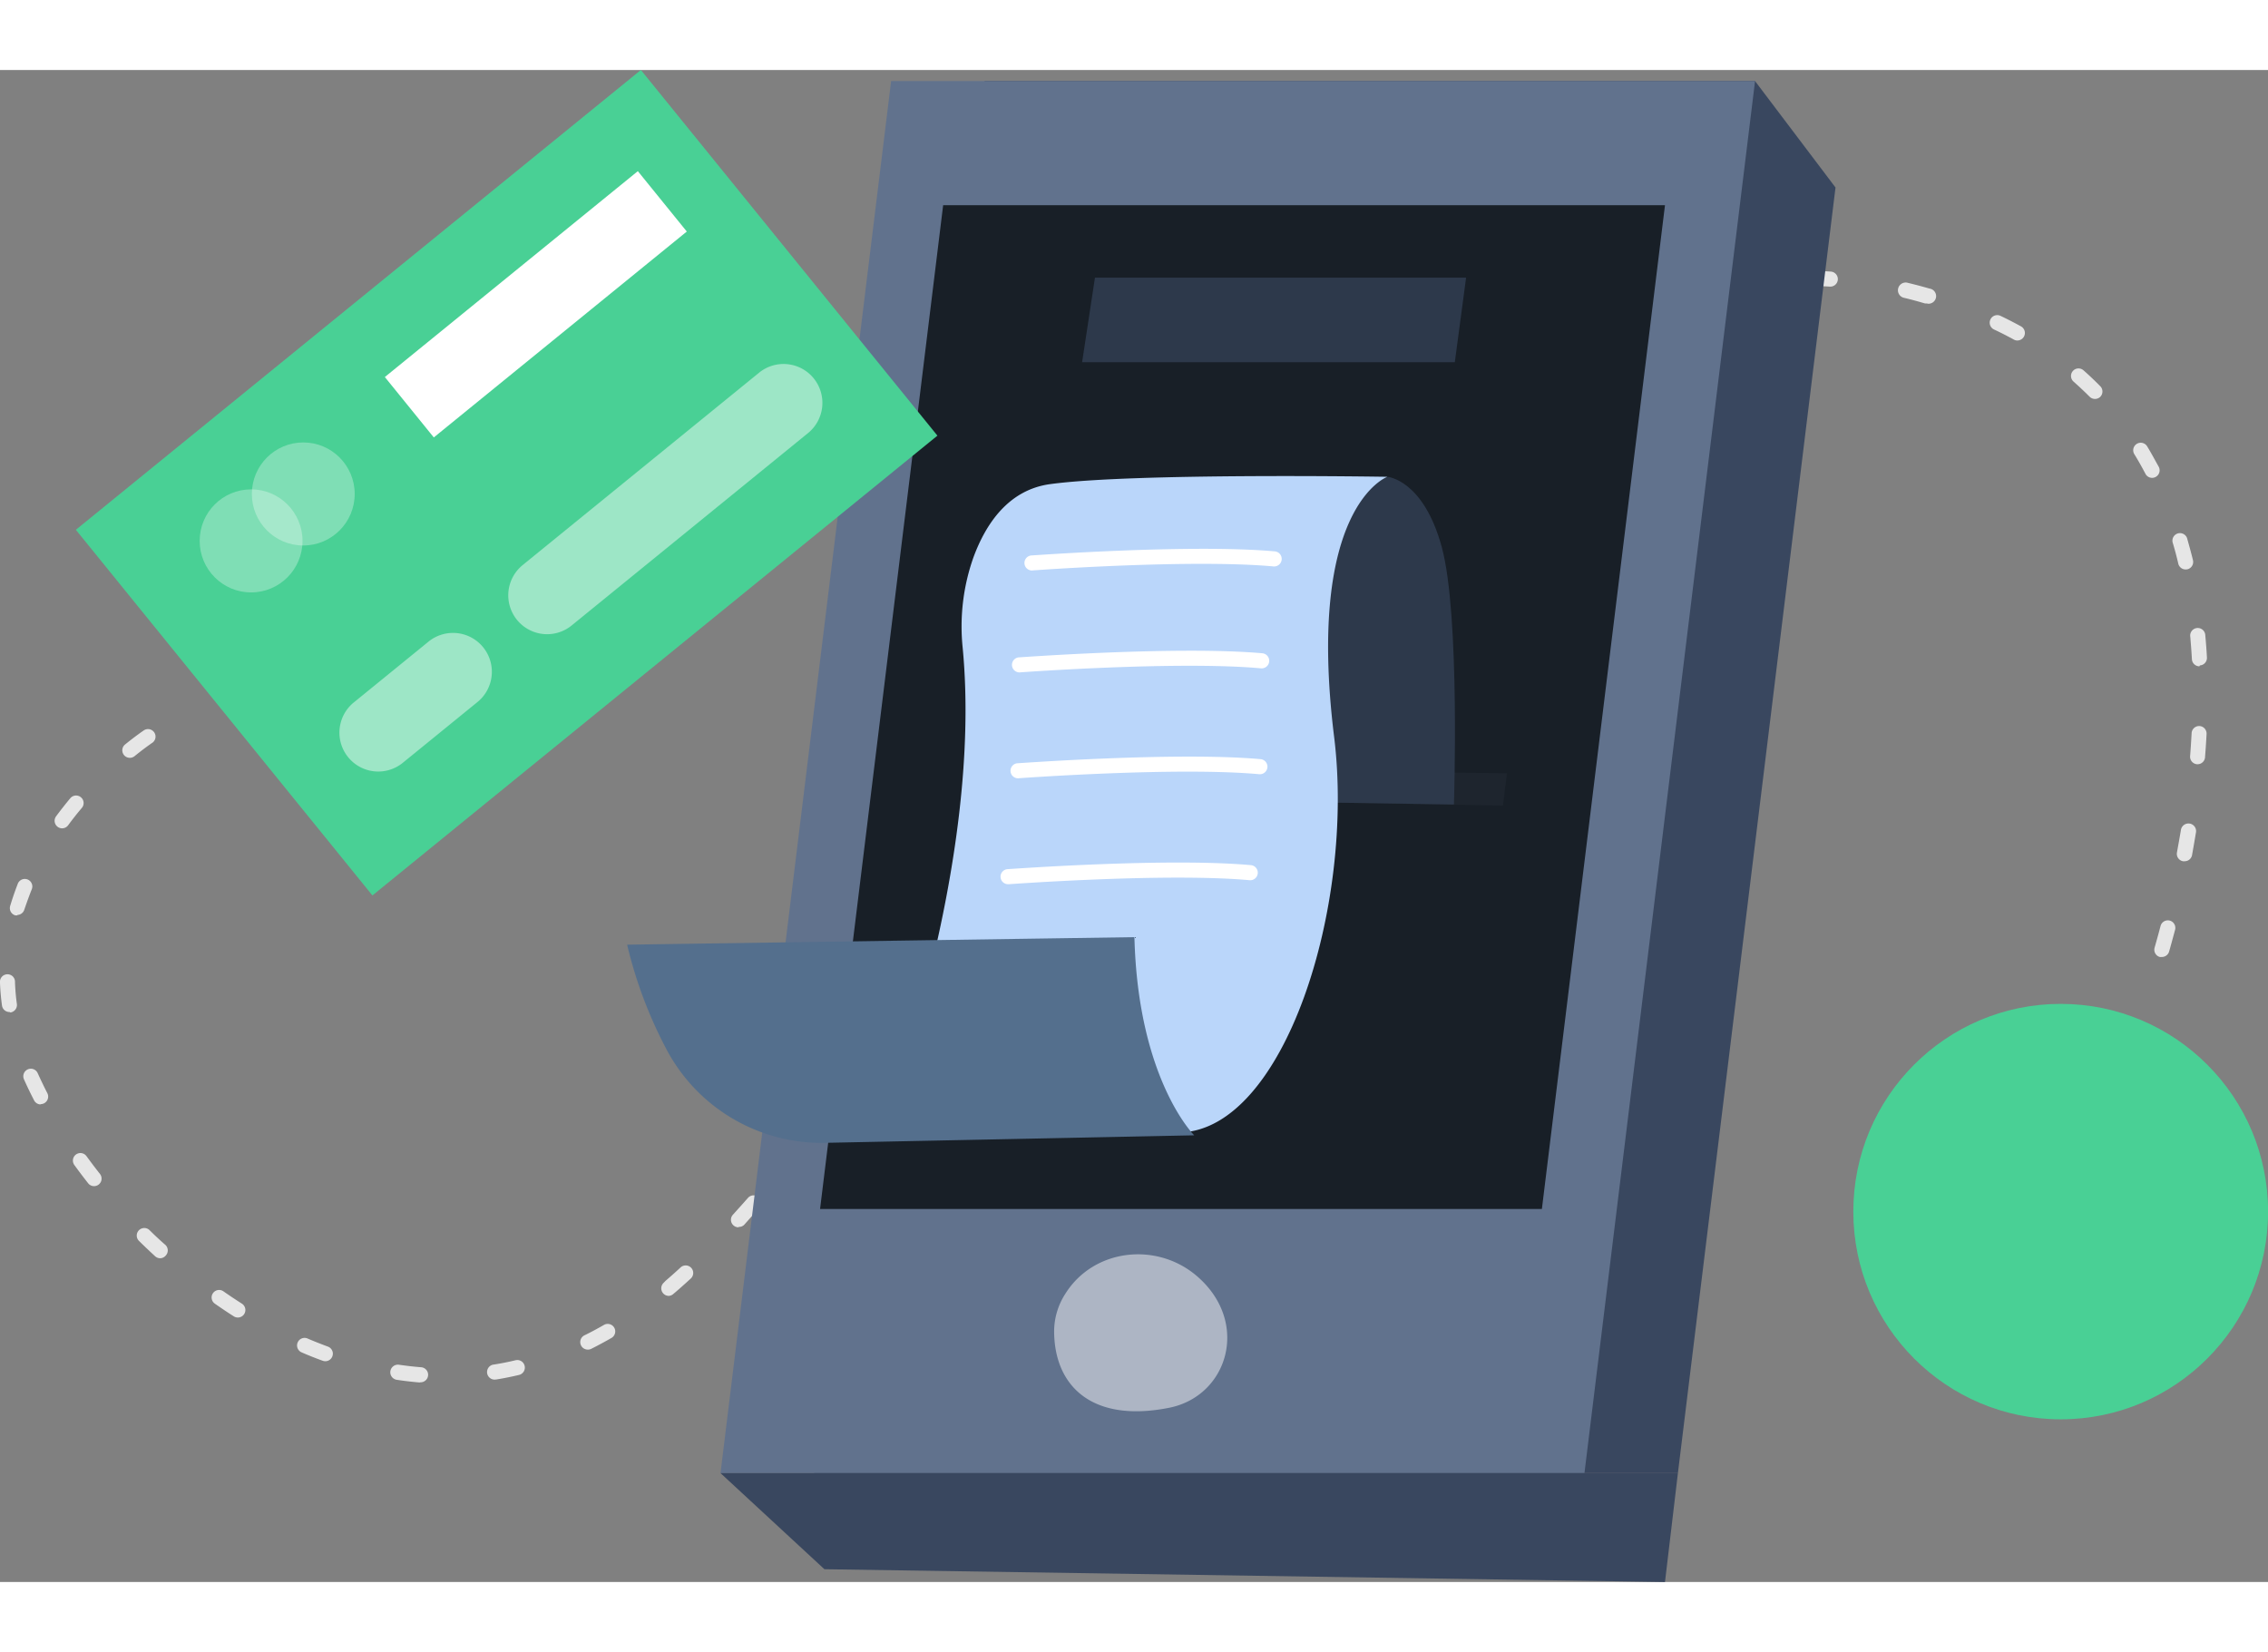 <svg xmlns="http://www.w3.org/2000/svg" xmlns:xlink="http://www.w3.org/1999/xlink" version="1.1" width="162" height="118" viewBox="-0.01 0 909.1 606.06">
<rect x="-0.01" y="0" width="909.1" height="606.06" fill="#808080" stroke="none"/>
<desc>Created with Fabric.js 3.5.0</desc>
<defs>
</defs>
<rect x="0" y="0" width="100%" height="100%" fill="#ffffff" fill-opacity="0"/>
<g transform="matrix(5.612 0 0 5.612 454.548 303.032)" id="724572">
<g style="" vector-effect="non-scaling-stroke">
		<g transform="matrix(1 0 0 1 -2.183 0.042)">
<path style="stroke: none; stroke-width: 1; stroke-dasharray: none; stroke-linecap: butt; stroke-dashoffset: 0; stroke-linejoin: miter; stroke-miterlimit: 4; is-custom-font: none; font-file-url: none; fill: rgb(230,230,230); fill-rule: nonzero; opacity: 1;" transform=" translate(-78.817, -54.041)" d="M 30 93.744 h -0.044 a 23.456 23.456 0 0 1 -1.61 -0.189 a 0.543 0.543 0 0 1 0.155 -1.076 c 0.52 0.076 1.04 0.135 1.563 0.178 a 0.538 0.538 0 0 1 -0.043 1.076 l -0.022 0.01 Z m 5.37 -0.205 a 0.538 0.538 0 0 1 -0.08 -1.076 a 19.51 19.51 0 0 0 1.54 -0.306 a 0.536 0.536 0 0 1 0.645 0.403 a 0.538 0.538 0 0 1 -0.397 0.646 c -0.537 0.129 -1.074 0.236 -1.611 0.323 l -0.097 0.01 Z m -12.137 -1.312 a 0.536 0.536 0 0 1 -0.183 -0.033 a 24.346 24.346 0 0 1 -1.525 -0.608 a 0.539 0.539 0 0 1 0.424 -0.99 c 0.483 0.21 0.983 0.404 1.472 0.587 a 0.538 0.538 0 0 1 -0.188 1.044 Z m 18.759 -0.829 a 0.538 0.538 0 0 1 -0.242 -1.022 c 0.467 -0.226 0.934 -0.479 1.39 -0.742 a 0.536 0.536 0 1 1 0.538 0.93 c -0.478 0.275 -0.967 0.538 -1.45 0.78 a 0.536 0.536 0 0 1 -0.258 0.054 h 0.022 Z m -24.994 -2.292 a 0.536 0.536 0 0 1 -0.29 -0.08 c -0.457 -0.29 -0.913 -0.597 -1.36 -0.91 a 0.536 0.536 0 1 1 0.612 -0.882 c 0.436 0.307 0.876 0.597 1.322 0.883 a 0.538 0.538 0 0 1 -0.284 0.99 Z m 30.772 -1.544 a 0.537 0.537 0 0 1 -0.408 -0.193 a 0.539 0.539 0 0 1 0.06 -0.759 l 0.117 -0.124 c 0.355 -0.306 0.715 -0.624 1.074 -0.957 a 0.537 0.537 0 1 1 0.73 0.79 c -0.375 0.345 -0.74 0.673 -1.106 0.985 l -0.123 0.102 a 0.537 0.537 0 0 1 -0.344 0.156 Z m -36.326 -2.69 a 0.537 0.537 0 0 1 -0.36 -0.14 c -0.402 -0.37 -0.8 -0.747 -1.18 -1.124 a 0.539 0.539 0 0 1 0.751 -0.769 c 0.376 0.371 0.763 0.737 1.155 1.076 a 0.538 0.538 0 0 1 0.032 0.764 a 0.537 0.537 0 0 1 -0.398 0.194 Z m 41.305 -2.21 a 0.537 0.537 0 0 1 -0.398 -0.899 c 0.355 -0.393 0.715 -0.79 1.074 -1.2 a 0.537 0.537 0 1 1 0.806 0.71 c -0.365 0.415 -0.725 0.818 -1.074 1.21 a 0.537 0.537 0 0 1 -0.408 0.152 v 0.026 Z M 6.724 79.723 a 0.537 0.537 0 0 1 -0.424 -0.204 a 41.79 41.79 0 0 1 -0.989 -1.308 a 0.539 0.539 0 0 1 0.124 -0.753 a 0.536 0.536 0 0 1 0.746 0.124 c 0.312 0.425 0.629 0.85 0.962 1.27 a 0.539 0.539 0 0 1 -0.42 0.871 Z m 50.579 -2.383 a 0.539 0.539 0 0 1 -0.419 -0.877 c 0.338 -0.414 0.677 -0.828 1.015 -1.253 a 0.537 0.537 0 1 1 0.838 0.672 l -1.02 1.259 a 0.537 0.537 0 0 1 -0.414 0.199 Z M 2.9 73.887 a 0.537 0.537 0 0 1 -0.473 -0.312 c -0.257 -0.5 -0.499 -1 -0.714 -1.485 a 0.539 0.539 0 0 1 0.685 -0.72 c 0.133 0.052 0.24 0.154 0.298 0.285 c 0.21 0.462 0.44 0.946 0.687 1.425 a 0.539 0.539 0 0 1 -0.483 0.786 v 0.021 Z m 58.753 -2.028 a 0.537 0.537 0 0 1 -0.424 -0.866 l 0.988 -1.275 a 0.537 0.537 0 1 1 0.848 0.656 l -0.988 1.275 a 0.537 0.537 0 0 1 -0.424 0.188 v 0.022 Z M 0.682 67.286 a 0.537 0.537 0 0 1 -0.537 -0.462 A 17.06 17.06 0 0 1 0 65.16 a 0.538 0.538 0 1 1 1.074 0 c 0.018 0.519 0.063 1.036 0.134 1.55 a 0.539 0.539 0 0 1 -0.462 0.607 l -0.064 -0.032 Z m 65.24 -0.973 a 0.537 0.537 0 0 1 -0.43 -0.867 l 0.984 -1.28 a 0.536 0.536 0 0 1 0.853 0.65 l -0.993 1.265 a 0.537 0.537 0 0 1 -0.414 0.21 v 0.022 Z m 88.49 -2.96 a 0.724 0.724 0 0 1 -0.15 0 a 0.537 0.537 0 0 1 -0.366 -0.666 c 0.134 -0.474 0.28 -0.99 0.424 -1.544 a 0.538 0.538 0 0 1 0.655 -0.388 a 0.537 0.537 0 0 1 0.382 0.662 c -0.145 0.538 -0.29 1.076 -0.43 1.565 a 0.537 0.537 0 0 1 -0.515 0.372 Z m -84.247 -2.592 a 0.536 0.536 0 0 1 -0.424 -0.867 l 0.983 -1.28 a 0.54 0.54 0 1 1 0.854 0.662 l -0.989 1.275 a 0.537 0.537 0 0 1 -0.413 0.183 l -0.01 0.027 Z m -68.924 -0.382 a 0.536 0.536 0 0 1 -0.156 0 a 0.538 0.538 0 0 1 -0.355 -0.673 a 21.47 21.47 0 0 1 0.537 -1.565 a 0.537 0.537 0 1 1 0.994 0.403 c -0.193 0.49 -0.37 0.985 -0.537 1.474 a 0.537 0.537 0 0 1 -0.473 0.334 l -0.01 0.027 Z m 154.782 -3.863 a 0.311 0.311 0 0 1 -0.102 0 a 0.538 0.538 0 0 1 -0.43 -0.624 c 0.097 -0.538 0.188 -1.044 0.28 -1.582 a 0.545 0.545 0 1 1 1.073 0.178 c -0.09 0.538 -0.182 1.076 -0.279 1.614 a 0.537 0.537 0 0 1 -0.542 0.414 Z M 74.46 55.209 a 0.537 0.537 0 0 1 -0.424 -0.872 l 1.004 -1.27 a 0.537 0.537 0 1 1 0.838 0.673 l -0.999 1.264 a 0.537 0.537 0 0 1 -0.408 0.205 h -0.01 Z M 4.436 54.165 a 0.539 0.539 0 0 1 -0.43 -0.855 c 0.323 -0.436 0.666 -0.872 1.02 -1.297 a 0.537 0.537 0 1 1 0.822 0.694 a 22.92 22.92 0 0 0 -0.977 1.237 a 0.537 0.537 0 0 1 -0.435 0.221 Z m 74.408 -4.417 a 0.539 0.539 0 0 1 -0.414 -0.877 l 1.026 -1.248 a 0.537 0.537 0 1 1 0.843 0.667 l -1.02 1.243 a 0.537 0.537 0 0 1 -0.435 0.215 Z m 78.124 -0.161 h -0.043 a 0.538 0.538 0 0 1 -0.494 -0.576 c 0.043 -0.538 0.075 -1.076 0.107 -1.614 a 0.538 0.538 0 0 1 0.564 -0.538 c 0.295 0.018 0.52 0.27 0.505 0.565 a 54.253 54.253 0 0 1 -0.107 1.614 a 0.538 0.538 0 0 1 -0.532 0.549 Z M 9.28 49.13 a 0.537 0.537 0 0 1 -0.338 -0.958 c 0.8 -0.646 1.316 -0.99 1.337 -1.006 a 0.536 0.536 0 0 1 0.59 0.898 s -0.499 0.334 -1.25 0.942 a 0.536 0.536 0 0 1 -0.35 0.124 h 0.011 Z m 74.075 -4.74 a 0.537 0.537 0 0 1 -0.403 -0.888 c 0.35 -0.408 0.704 -0.817 1.074 -1.22 a 0.537 0.537 0 1 1 0.806 0.71 c -0.355 0.403 -0.71 0.806 -1.074 1.215 a 0.537 0.537 0 0 1 -0.414 0.183 h 0.01 Z m 73.742 -1.797 a 0.537 0.537 0 0 1 -0.537 -0.505 a 54.325 54.325 0 0 0 -0.118 -1.614 a 0.54 0.54 0 1 1 1.074 -0.097 c 0.048 0.538 0.091 1.076 0.118 1.614 c 0 0.285 -0.221 0.52 -0.505 0.538 l -0.032 0.064 Z m -69.064 -3.416 a 0.537 0.537 0 0 1 -0.392 -0.904 c 0.365 -0.398 0.735 -0.79 1.106 -1.178 a 0.536 0.536 0 0 1 0.779 0.737 l -1.074 1.173 a 0.537 0.537 0 0 1 -0.44 0.172 h 0.02 Z m 68.092 -3.502 a 0.537 0.537 0 0 1 -0.537 -0.409 a 22.668 22.668 0 0 0 -0.408 -1.533 a 0.539 0.539 0 0 1 1.03 -0.307 c 0.151 0.538 0.296 1.05 0.425 1.587 a 0.539 0.539 0 0 1 -0.398 0.651 l -0.112 0.01 Z m -63.221 -1.512 a 0.537 0.537 0 0 1 -0.376 -0.92 l 1.165 -1.13 a 0.537 0.537 0 1 1 0.763 0.76 c -0.387 0.365 -0.768 0.741 -1.155 1.118 a 0.537 0.537 0 0 1 -0.419 0.172 h 0.022 Z m 5.14 -4.745 a 0.537 0.537 0 0 1 -0.355 -0.941 l 1.235 -1.076 a 0.539 0.539 0 1 1 0.693 0.828 c -0.408 0.34 -0.817 0.689 -1.225 1.039 a 0.537 0.537 0 0 1 -0.37 0.15 h 0.021 Z m 55.197 -0.575 c -0.247 -0.468 -0.505 -0.931 -0.779 -1.378 a 0.537 0.537 0 1 1 0.918 -0.554 c 0.285 0.463 0.537 0.947 0.811 1.431 a 0.539 0.539 0 0 1 -0.478 0.791 a 0.537 0.537 0 0 1 -0.472 -0.29 Z M 103.5 25.055 a 0.539 0.539 0 0 1 -0.322 -0.974 c 0.44 -0.322 0.88 -0.634 1.32 -0.946 a 0.537 0.537 0 0 1 0.845 0.394 a 0.54 0.54 0 0 1 -0.227 0.488 l -1.3 0.93 a 0.536 0.536 0 0 1 -0.338 0.108 h 0.022 Z m 46.132 -1.56 a 0.537 0.537 0 0 1 -0.381 -0.161 c -0.359 -0.359 -0.74 -0.717 -1.144 -1.076 a 0.536 0.536 0 1 1 0.709 -0.807 c 0.408 0.36 0.81 0.742 1.197 1.135 a 0.539 0.539 0 0 1 0 0.759 a 0.537 0.537 0 0 1 -0.403 0.15 h 0.022 Z m -40.279 -2.28 a 0.537 0.537 0 0 1 -0.274 -1.001 c 0.473 -0.275 0.946 -0.538 1.418 -0.797 a 0.54 0.54 0 0 1 0.81 0.474 a 0.542 0.542 0 0 1 -0.273 0.468 c -0.467 0.253 -0.929 0.538 -1.39 0.785 a 0.536 0.536 0 0 1 -0.344 0.07 h 0.053 Z m 34.737 -1.894 a 0.504 0.504 0 0 1 -0.258 -0.07 c -0.451 -0.248 -0.924 -0.49 -1.407 -0.716 a 0.539 0.539 0 0 1 0.462 -0.974 c 0.499 0.237 0.988 0.49 1.46 0.748 a 0.538 0.538 0 0 1 -0.257 1.012 Z m -28.49 -1.195 a 0.537 0.537 0 0 1 -0.2 -1.038 c 0.505 -0.204 1.01 -0.398 1.52 -0.581 a 0.537 0.537 0 0 1 0.366 1.011 c -0.495 0.178 -0.989 0.366 -1.483 0.57 a 0.536 0.536 0 0 1 -0.247 0.038 h 0.043 Z m 22.045 -1.452 a 0.777 0.777 0 0 1 -0.156 0 c -0.505 -0.15 -1.02 -0.29 -1.53 -0.41 a 0.553 0.553 0 0 1 0.252 -1.075 c 0.537 0.129 1.074 0.269 1.611 0.425 a 0.542 0.542 0 0 1 -0.15 1.076 l -0.027 -0.016 Z m -15.456 -0.597 a 0.537 0.537 0 0 1 -0.118 -1.066 c 0.537 -0.107 1.074 -0.21 1.61 -0.29 a 0.543 0.543 0 0 1 0.59 0.735 a 0.544 0.544 0 0 1 -0.423 0.34 c -0.537 0.082 -1.036 0.178 -1.557 0.286 a 0.365 0.365 0 0 1 -0.102 -0.005 Z m 8.555 -0.603 h -0.038 a 32.41 32.41 0 0 0 -1.579 -0.06 a 0.538 0.538 0 0 1 0 -1.075 c 0.537 0 1.074 0.027 1.638 0.06 a 0.538 0.538 0 0 1 -0.032 1.075 h 0.01 Z" stroke-linecap="round"/>
</g>
		<g transform="matrix(1 0 0 1 13.625 -3.493)">
<path style="stroke: none; stroke-width: 1; stroke-dasharray: none; stroke-linecap: butt; stroke-dashoffset: 0; stroke-linejoin: miter; stroke-miterlimit: 4; is-custom-font: none; font-file-url: none; fill: rgb(57,71,95); fill-rule: nonzero; opacity: 1;" transform=" translate(-94.625, -50.507)" d="M 119.847 100.221 H 58.146 L 70.332 0.793 h 55.025 l 5.747 7.601 z" stroke-linecap="round"/>
</g>
		<g transform="matrix(1 0 0 1 7.411 -3.493)">
<path style="stroke: none; stroke-width: 1; stroke-dasharray: none; stroke-linecap: butt; stroke-dashoffset: 0; stroke-linejoin: miter; stroke-miterlimit: 4; is-custom-font: none; font-file-url: none; fill: rgb(97,114,141); fill-rule: nonzero; opacity: 1;" transform=" translate(-88.411, -50.507)" d="M 113.172 100.221 H 51.465 L 63.651 0.793 h 61.706 z" stroke-linecap="round"/>
</g>
		<g transform="matrix(1 0 0 1 7.75 -8.493)">
<path style="stroke: none; stroke-width: 1; stroke-dasharray: none; stroke-linecap: butt; stroke-dashoffset: 0; stroke-linejoin: miter; stroke-miterlimit: 4; is-custom-font: none; font-file-url: none; fill: rgb(24,31,39); fill-rule: nonzero; opacity: 1;" transform=" translate(-88.75, -45.507)" d="M 110.132 81.354 H 58.576 l 8.791 -71.695 h 51.557 z" stroke-linecap="round"/>
</g>
		<g transform="matrix(1 0 0 1 19.192 -2.703)">
<path style="stroke: none; stroke-width: 1; stroke-dasharray: none; stroke-linecap: butt; stroke-dashoffset: 0; stroke-linejoin: miter; stroke-miterlimit: 4; is-custom-font: none; font-file-url: none; fill: rgb(30,37,46); fill-rule: nonzero; opacity: 1;" transform=" translate(-100.192, -51.297)" d="m 92.743 50.055 l 14.897 0.177 l -0.29 2.308 l -14.607 -0.252 z" stroke-linecap="round"/>
</g>
		<g transform="matrix(1 0 0 1 4.656 50.111)">
<path style="stroke: none; stroke-width: 1; stroke-dasharray: none; stroke-linecap: butt; stroke-dashoffset: 0; stroke-linejoin: miter; stroke-miterlimit: 4; is-custom-font: none; font-file-url: none; fill: rgb(57,71,95); fill-rule: nonzero; opacity: 1;" transform=" translate(-85.656, -104.111)" d="m 51.465 100.221 l 7.422 6.864 l 60.037 0.915 l 0.923 -7.779 z" stroke-linecap="round"/>
</g>
		<g transform="matrix(1 0 0 1 16.694 -13.239)">
<path style="stroke: none; stroke-width: 1; stroke-dasharray: none; stroke-linecap: butt; stroke-dashoffset: 0; stroke-linejoin: miter; stroke-miterlimit: 4; is-custom-font: none; font-file-url: none; fill: rgb(45,57,75); fill-rule: nonzero; opacity: 1;" transform=" translate(-97.694, -40.761)" d="M 99.096 29.058 s 2.572 0.183 3.888 5.03 c 1.316 4.847 0.865 18.377 0.865 18.377 l -11.096 -0.177 s -5.537 -20.137 6.343 -23.23 Z" stroke-linecap="round"/>
</g>
		<g transform="matrix(1 0 0 1 -44.811 -24.52)">
<path style="stroke: none; stroke-width: 1; stroke-dasharray: none; stroke-linecap: butt; stroke-dashoffset: 0; stroke-linejoin: miter; stroke-miterlimit: 4; is-custom-font: none; font-file-url: none; fill: rgb(73,208,149); fill-rule: nonzero; opacity: 1;" transform=" translate(-36.189, -29.48)" d="M 5.42 32.843 L 45.778 0 l 21.18 26.119 L 26.603 58.96 z" stroke-linecap="round"/>
</g>
		<g transform="matrix(1 0 0 1 -42.727 -37.264)">
<path style="stroke: none; stroke-width: 1; stroke-dasharray: none; stroke-linecap: butt; stroke-dashoffset: 0; stroke-linejoin: miter; stroke-miterlimit: 4; is-custom-font: none; font-file-url: none; fill: rgb(255,255,255); fill-rule: nonzero; opacity: 1;" transform=" translate(-38.273, -16.735)" d="M 27.49 21.931 L 45.56 7.226 l 3.497 4.313 l -18.07 14.706 z" stroke-linecap="round"/>
</g>
		<g transform="matrix(1 0 0 1 -39.506 -18.445)">
<path style="stroke: none; stroke-width: 1; stroke-dasharray: none; stroke-linecap: butt; stroke-dashoffset: 0; stroke-linejoin: miter; stroke-miterlimit: 4; is-custom-font: none; font-file-url: none; fill: rgb(255,255,255); fill-rule: nonzero; opacity: 0.46;" transform=" translate(-41.494, -35.555)" d="m 25.272 45.175 l 5.338 -4.345 a 2.772 2.772 0 0 1 3.902 0.404 a 2.781 2.781 0 0 1 -0.404 3.91 l -5.338 4.344 a 2.772 2.772 0 0 1 -3.903 -0.404 a 2.781 2.781 0 0 1 0.405 -3.91 Z M 37.33 35.365 l 16.89 -13.743 a 2.772 2.772 0 0 1 3.902 0.404 a 2.781 2.781 0 0 1 -0.405 3.909 L 40.83 39.679 a 2.772 2.772 0 0 1 -3.903 -0.404 a 2.781 2.781 0 0 1 0.405 -3.91 Z" stroke-linecap="round"/>
</g>
		<g transform="matrix(1 0 0 1 -63.063 -20.364)">
<ellipse style="stroke: none; stroke-width: 1; stroke-dasharray: none; stroke-linecap: butt; stroke-dashoffset: 0; stroke-linejoin: miter; stroke-miterlimit: 4; is-custom-font: none; font-file-url: none; fill: rgb(255,255,255); fill-rule: nonzero; opacity: 0.3;" cx="0" cy="0" rx="3.673" ry="3.68"/>
</g>
		<g transform="matrix(1 0 0 1 -59.336 -23.716)">
<ellipse style="stroke: none; stroke-width: 1; stroke-dasharray: none; stroke-linecap: butt; stroke-dashoffset: 0; stroke-linejoin: miter; stroke-miterlimit: 4; is-custom-font: none; font-file-url: none; fill: rgb(255,255,255); fill-rule: nonzero; opacity: 0.3;" cx="0" cy="0" rx="3.673" ry="3.68"/>
</g>
		<g transform="matrix(1 0 0 1 0.091 -1.535)">
<path style="stroke: none; stroke-width: 1; stroke-dasharray: none; stroke-linecap: butt; stroke-dashoffset: 0; stroke-linejoin: miter; stroke-miterlimit: 4; is-custom-font: none; font-file-url: none; fill: rgb(186,214,250); fill-rule: nonzero; opacity: 1;" transform=" translate(-81.091, -52.465)" d="M 99.096 29.058 s -5.838 2.103 -3.803 18.581 c 1.493 12.073 -3.55 28.056 -11.004 28.25 c -7.454 0.193 -21.202 -0.463 -21.202 -0.463 s 7.159 -18.56 5.676 -34.145 a 14.786 14.786 0 0 1 0.763 -6.456 c 0.87 -2.373 2.487 -4.842 5.494 -5.245 c 6.004 -0.818 24.076 -0.522 24.076 -0.522 Z" stroke-linecap="round"/>
</g>
		<g transform="matrix(1 0 0 1 -15.953 15.286)">
<path style="stroke: none; stroke-width: 1; stroke-dasharray: none; stroke-linecap: butt; stroke-dashoffset: 0; stroke-linejoin: miter; stroke-miterlimit: 4; is-custom-font: none; font-file-url: none; fill: rgb(84,111,141); fill-rule: nonzero; opacity: 1;" transform=" translate(-65.047, -69.286)" d="m 58.957 76.63 l 26.342 -0.537 s -4.017 -3.992 -4.27 -14.154 l -36.234 0.538 a 31.494 31.494 0 0 0 2.841 7.531 a 12.547 12.547 0 0 0 11.32 6.623 Z" stroke-linecap="round"/>
</g>
		<g transform="matrix(1 0 0 1 10.005 -36.145)">
<path style="stroke: none; stroke-width: 1; stroke-dasharray: none; stroke-linecap: butt; stroke-dashoffset: 0; stroke-linejoin: miter; stroke-miterlimit: 4; is-custom-font: none; font-file-url: none; fill: rgb(45,57,75); fill-rule: nonzero; opacity: 1;" transform=" translate(-91.005, -17.855)" d="m 78.21 14.834 l -0.918 6.041 h 26.621 l 0.806 -6.041 z" stroke-linecap="round"/>
</g>
		<g transform="matrix(1 0 0 1 0.477 36.198)">
<path style="stroke: none; stroke-width: 1; stroke-dasharray: none; stroke-linecap: butt; stroke-dashoffset: 0; stroke-linejoin: miter; stroke-miterlimit: 4; is-custom-font: none; font-file-url: none; fill: rgb(255,255,255); fill-rule: nonzero; opacity: 0.48;" transform=" translate(-81.477, -90.198)" d="M 85.54 86.19 c -2.872 -2.517 -7.416 -2.022 -9.446 1.222 a 4.955 4.955 0 0 0 -0.8 2.647 c 0 3.98 2.744 6.59 8.227 5.492 c 4.184 -0.839 5.779 -6.073 2.02 -9.36 Z" stroke-linecap="round"/>
</g>
		<g transform="matrix(1 0 0 1 66.188 27.542)">
<ellipse style="stroke: none; stroke-width: 1; stroke-dasharray: none; stroke-linecap: butt; stroke-dashoffset: 0; stroke-linejoin: miter; stroke-miterlimit: 4; is-custom-font: none; font-file-url: none; fill: rgb(73,208,149); fill-rule: nonzero; opacity: 1;" cx="0" cy="0" rx="14.812" ry="14.837"/>
</g>
		<g transform="matrix(1 0 0 1 0.507 -7.82)">
<path style="stroke: none; stroke-width: 1; stroke-dasharray: none; stroke-linecap: butt; stroke-dashoffset: 0; stroke-linejoin: miter; stroke-miterlimit: 4; is-custom-font: none; font-file-url: none; fill: rgb(255,255,255); fill-rule: nonzero; opacity: 1;" transform=" translate(-81.507, -46.18)" d="M 73.731 35.75 a 0.537 0.537 0 0 1 -0.038 -1.076 c 0.113 0 11.343 -0.828 17.363 -0.29 a 0.54 0.54 0 0 1 -0.096 1.076 c -5.908 -0.538 -17.079 0.274 -17.186 0.285 l -0.043 0.005 Z m -0.891 7.279 a 0.538 0.538 0 0 1 -0.038 -1.076 c 0.113 0 11.342 -0.828 17.363 -0.29 a 0.54 0.54 0 0 1 -0.097 1.076 c -5.907 -0.538 -17.073 0.28 -17.185 0.285 l -0.043 0.005 Z m -0.102 7.564 a 0.538 0.538 0 0 1 -0.043 -1.076 c 0.112 0 11.347 -0.829 17.362 -0.29 a 0.54 0.54 0 0 1 -0.096 1.075 c -5.908 -0.538 -17.073 0.28 -17.186 0.286 l -0.037 0.005 Z m -0.715 7.564 a 0.537 0.537 0 0 1 -0.037 -1.076 c 0.112 0 11.342 -0.829 17.362 -0.285 a 0.54 0.54 0 0 1 -0.096 1.076 c -5.908 -0.538 -17.073 0.28 -17.186 0.285 h -0.043 Z" stroke-linecap="round"/>
</g>
</g>
</g>
</svg>